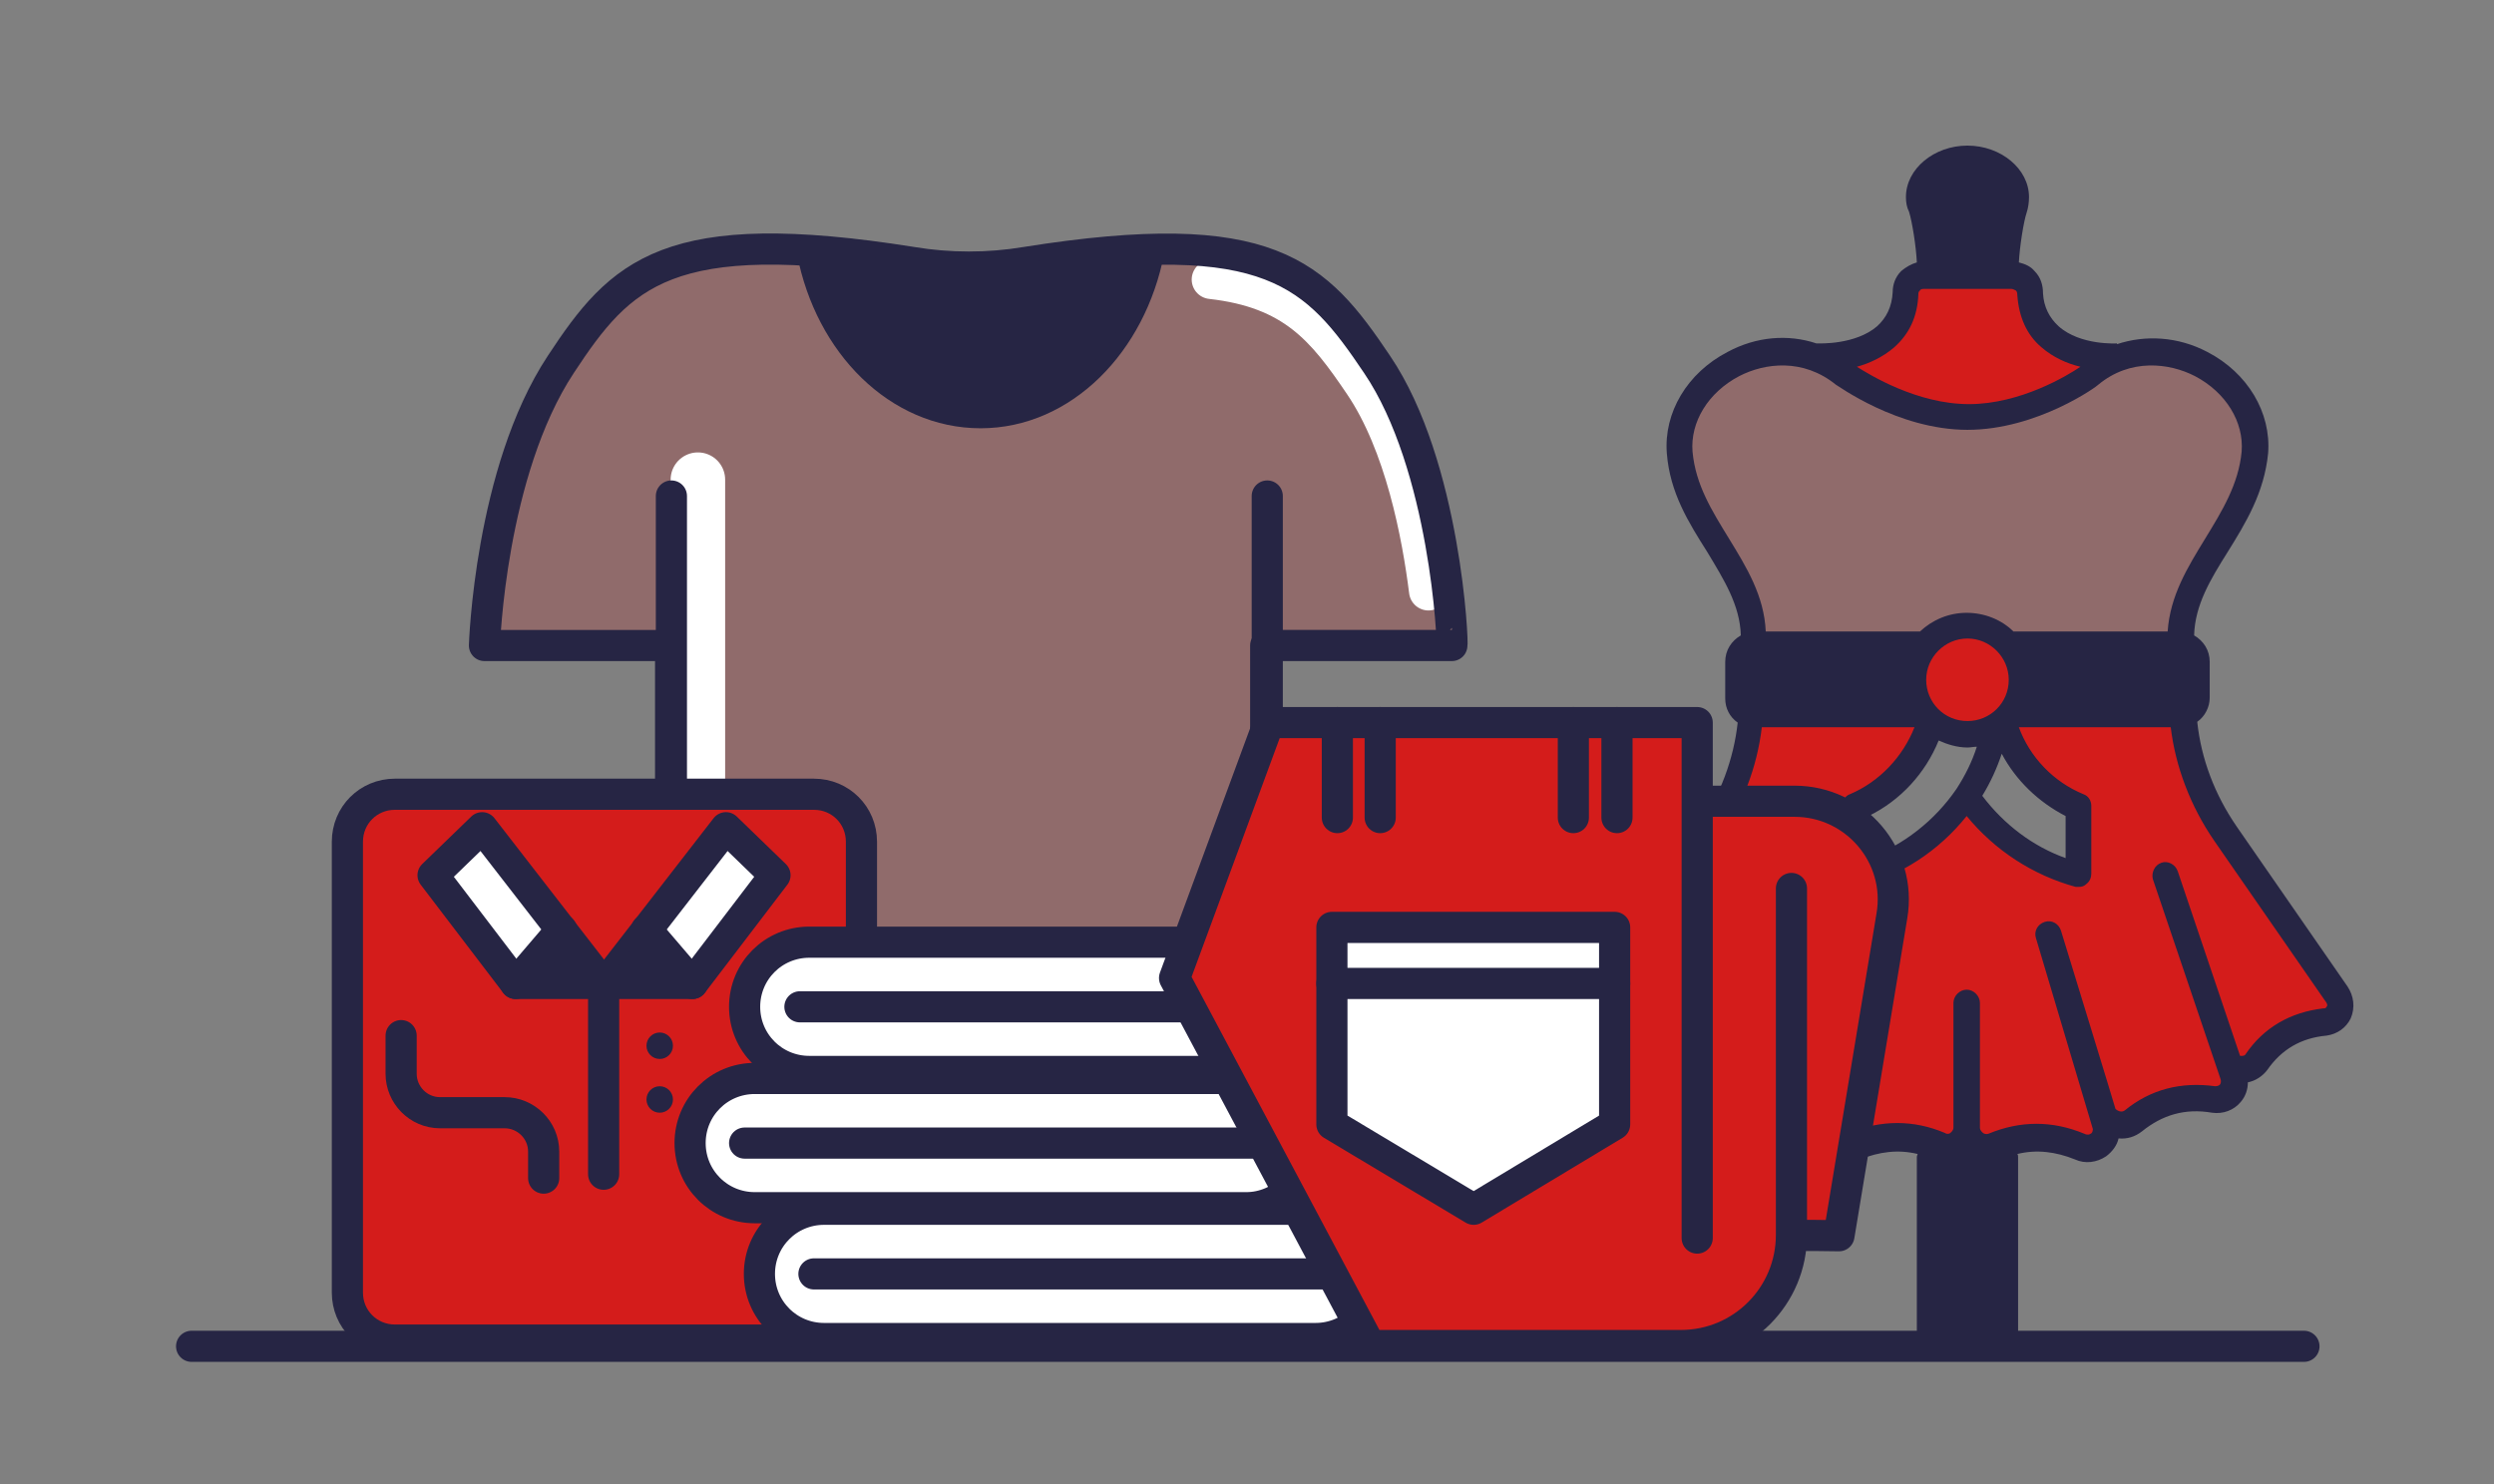 <?xml version="1.0" encoding="utf-8"?>
<!-- Generator: Adobe Illustrator 26.1.0, SVG Export Plug-In . SVG Version: 6.00 Build 0)  -->
<svg version="1.1" id="Layer_1" xmlns="http://www.w3.org/2000/svg" xmlns:xlink="http://www.w3.org/1999/xlink" x="0px" y="0px"
	 viewBox="0 0 320.2 190.6" style="enable-background:new 0 0 320.2 190.6;" xml:space="preserve">
<rect x="0" y="0" width="320.2" height="190.6" fill="#808080" stroke="none"/>
<style type="text/css">
	.Drop_x0020_Shadow{fill:none;}
	.Outer_x0020_Glow_x0020_5_x0020_pt{fill:none;}
	.Blue_x0020_Neon{fill:none;stroke:#8AACDA;stroke-width:7;stroke-linecap:round;stroke-linejoin:round;}
	.Chrome_x0020_Highlight{fill:url(#SVGID_1_);stroke:#FFFFFF;stroke-width:0.363;stroke-miterlimit:1;}
	.Jive_GS{fill:#FFDD00;}
	.Alyssa_GS{fill:#A6D0E4;}
	.st0-icon-clothes{opacity:0.2;fill:#D41C1B;}
	.st1-icon-clothes{fill:none;stroke:#FFFFFF;stroke-width:5;stroke-linecap:round;stroke-linejoin:round;stroke-miterlimit:10;}
	.st2-icon-clothes{fill:none;stroke:#FFFFFF;stroke-width:7;stroke-linecap:round;stroke-linejoin:round;stroke-miterlimit:10;}
	.st3-icon-clothes{fill:none;stroke:#262544;stroke-width:4;stroke-linecap:round;stroke-linejoin:round;stroke-miterlimit:10;}
	.st4-icon-clothes{fill:#262544;}
	.st5-icon-clothes{fill:#D41C1B;}
	.st6-icon-clothes{fill:#FFFFFF;}
</style>
<linearGradient id="SVGID_1_" gradientUnits="userSpaceOnUse" x1="-522.897" y1="-288.712" x2="-522.897" y2="-289.712">
	<stop  offset="0" style="stop-color:#656565"/>
	<stop  offset="0.618" style="stop-color:#1B1B1B"/>
	<stop  offset="0.629" style="stop-color:#545454"/>
	<stop  offset="0.983" style="stop-color:#3E3E3E"/>
</linearGradient>
<g>
	<path class="st0-icon-clothes" d="M176.8,46.8c-9.1-10.6-13.7-18.1-45.1-13.1c-4.8,0.8-9.8,0.8-14.6,0c-31.4-5-36,2.4-45.1,13.1
		c-9.8,11.4-9.8,36.1-9.8,36.1h23.9v59.6h38.2h38.2V82.9h23.9C186.6,82.9,186.6,58.2,176.8,46.8z"/>
	<path class="st1-icon-clothes" d="M183.4,75.9c-0.9-7.2-3.1-18.9-8.4-26.7c-4.8-7.1-8.8-12.1-19.5-13.3"/>
	<line class="st2-icon-clothes" x1="89.6" y1="61.6" x2="89.6" y2="116"/>
	<path class="st3-icon-clothes" d="M176.8,46.8c-7.8-11.6-13.7-18.1-45.1-13.1c-4.8,0.8-9.8,0.8-14.6,0c-31.4-5-37.4,1.4-45.1,13.1
		c-9.1,13.8-9.8,36.1-9.8,36.1h23.9v59.6h38.2h38.2V82.9h23.9C186.6,82.9,185.6,59.8,176.8,46.8z"/>
	<line class="st3-icon-clothes" x1="162.7" y1="63.7" x2="162.7" y2="138.3"/>
	<line class="st3-icon-clothes" x1="86.2" y1="63.7" x2="86.2" y2="138.3"/>
	<path class="st3-icon-clothes" d="M125.9,53c10.5,0,19.3-8.9,21.6-20.8c-4.4,0.1-9.5,0.6-15.8,1.6c-4.8,0.8-9.8,0.8-14.6,0
		c-4.9-0.8-9.1-1.3-12.8-1.5C106.6,44.2,115.4,53,125.9,53z"/>
	<path class="st4-icon-clothes" d="M125.9,53c10.5,0,19.3-8.9,21.6-20.8c-4.4,0.1-9.5,0.6-15.8,1.6c-4.8,0.8-9.8,0.8-14.6,0
		c-4.9-0.8-9.1-1.3-12.8-1.5C106.6,44.2,115.4,53,125.9,53z"/>
	<line class="st4-icon-clothes" x1="86" y1="61.6" x2="86" y2="110.3"/>
	<path class="st2-icon-clothes" d="M88.5,61.6"/>
</g>
<g>
	<path class="st5-icon-clothes" d="M104.4,172.1H50.7c-3.4,0-6.1-2.7-6.1-6.1v-57.9c0-3.4,2.7-6.1,6.1-6.1h53.8c3.4,0,6.1,2.7,6.1,6.1V166
		C110.6,169.3,107.8,172.1,104.4,172.1z"/>
	<path class="st3-icon-clothes" d="M104.4,172.1H50.7c-3.4,0-6.1-2.7-6.1-6.1v-57.9c0-3.4,2.7-6.1,6.1-6.1h53.8c3.4,0,6.1,2.7,6.1,6.1V166
		C110.6,169.3,107.8,172.1,104.4,172.1z"/>
	<path class="st3-icon-clothes" d="M51.5,133v4.9c0,2.7,2.2,5,5,5h8.3c2.7,0,5,2.2,5,5v3.4"/>
	<g>
		<line class="st3-icon-clothes" x1="77.5" y1="126.3" x2="77.5" y2="150.8"/>
		<g>
			<polygon class="st6-icon-clothes" points="61.9,106.3 55.6,112.4 66.2,126.3 72.1,119.4 			"/>
			<polygon class="st3-icon-clothes" points="61.9,106.3 77.4,126.3 66.2,126.3 55.6,112.4 			"/>
			<line class="st4-icon-clothes" x1="66.2" y1="126.3" x2="72.1" y2="119.4"/>
			<polygon class="st4-icon-clothes" points="77.4,126.3 66.2,126.3 72.1,119.4 			"/>
			<line class="st3-icon-clothes" x1="72.1" y1="119.4" x2="66.2" y2="126.3"/>
		</g>
		<g>
			<polygon class="st6-icon-clothes" points="93.2,106.3 99.5,112.4 88.9,126.3 83,119.4 			"/>
			<polygon class="st3-icon-clothes" points="93.2,106.3 77.7,126.3 88.9,126.3 99.5,112.4 			"/>
			<line class="st4-icon-clothes" x1="88.9" y1="126.3" x2="83" y2="119.4"/>
			<polygon class="st4-icon-clothes" points="77.7,126.3 88.9,126.3 83,119.4 			"/>
			<line class="st3-icon-clothes" x1="83" y1="119.4" x2="88.9" y2="126.3"/>
		</g>
	</g>
	<circle class="st4-icon-clothes" cx="84.7" cy="134.3" r="1.7"/>
	<circle class="st4-icon-clothes" cx="84.7" cy="141.2" r="1.7"/>
</g>
<line class="st3-icon-clothes" x1="24.6" y1="172.9" x2="295.8" y2="172.9"/>
<g>
	<circle class="st5-icon-clothes" cx="252.4" cy="86.7" r="6.7"/>
	<path class="st5-icon-clothes" d="M245.3,35.9c0,0-1.6,7.9-3.9,8.5s-6.4,3.2-6.4,3.2s11,6.1,16.6,6c5.7-0.1,18.8-7.7,18.8-7.7s-6.7-0.4-7.8-2.9
		c-1.1-2.5-2.8-7.1-2.8-7.1H245.3z"/>
	<path class="st5-icon-clothes" d="M298.7,124.8c0,0-13.9-19.3-15.3-21.3c-1.4-2.1-2.9-11.5-2.9-11.5l-21.6-0.4l-1,1.3l3.5,7.2l5.5,4v7.4l-9-3.1
		l-5.3-4.8v44.2h2.9l6.8-1.3l6.5,0.5l1.9-2l3.7-0.7l4.3-2.9h5.8l2.8-2.6l5.5-5.5c0,0,7-2,8.2-3.8
		C302.1,127.5,298.7,124.8,298.7,124.8z M238.2,111.4V104l5.5-4l3.5-7.2l-1-1.3L224.6,92c0,0-1.4,9.4-2.9,11.5
		c-1.4,2.1-15.3,21.3-15.3,21.3s-3.4,2.7-2.2,4.5c1.2,1.7,8.2,3.8,8.2,3.8l5.5,5.5l2.8,2.6h5.8l4.3,2.9l3.7,0.7l1.9,2l6.5-0.5
		l6.8,1.3h2.9v-44.2l-5.3,4.8L238.2,111.4z"/>
	<path class="st0-icon-clothes" d="M225.3,81.1c0,0-1-7.2-4.5-10.2c-3.5-3-7.1-17.5-3.5-20.1c3.6-2.5,9.2-8.9,17.7-3.1s18.8,6,18.8,6
		s11.2-3.7,14-5.8c2.8-2.1,12.3-3.5,16.1-0.3c3.8,3.2,8.8,12.3,2.4,19.7c-6.3,7.4-5.9,17-5.9,17l-21.2-1.1l-6.1-2.9L248,82L227,84.2
		L225.3,81.1z"/>
	<g>
		<path class="st4-icon-clothes" d="M301.4,126.7l-14.2-20.5c-2.9-4.2-4.6-8.8-5.1-13.5c1-0.7,1.6-1.9,1.6-3.1V85c0-1.5-0.8-2.7-2-3.4
			c0.1-3.9,2.1-7.2,4.3-10.7c2.3-3.7,4.7-7.6,5.2-12.7c0.4-5.2-2.6-10.3-7.8-13c-3.8-2-8-2.2-11.6-1l0-0.1c0,0-4.7,0.3-7.5-2.2
			c-1.2-1.1-1.9-2.5-2-4.2c0-1.1-0.3-2.1-1.1-2.9c-0.5-0.6-1.2-0.9-2-1.1c0.1-2,0.6-5.2,1-6.4c0.2-0.6,0.3-1.3,0.3-2
			c0-3.6-3.6-6.6-7.9-6.6s-7.9,3-7.9,6.6c0,0.7,0.1,1.3,0.4,1.9c0.4,1.3,0.9,4.4,1,6.5c-0.7,0.2-1.4,0.6-2,1.1
			c-0.8,0.8-1.1,1.8-1.1,2.7c-0.1,1.9-0.8,3.3-2,4.4c-2.8,2.4-7.4,2.2-7.6,2.2c-0.1,0-0.1,0-0.2,0c-3.6-1.2-7.7-0.9-11.4,1.1
			c-5.2,2.7-8.2,7.8-7.8,13c0.4,5.1,2.8,8.9,5.2,12.7c2.1,3.5,4.2,6.8,4.3,10.7c-1.2,0.7-2,1.9-2,3.4v4.7c0,1.3,0.6,2.4,1.6,3.1
			c-0.5,4.6-2.2,9.3-5.1,13.5l-14.2,20.5c-0.8,1.2-1,2.7-0.4,4c0.6,1.2,1.7,2,3.1,2.2c3.3,0.4,5.8,1.8,7.6,4.4
			c0.6,0.9,1.5,1.4,2.5,1.6h0c0,0.9,0.3,1.8,0.9,2.5c0.9,1.1,2.3,1.6,3.7,1.4c3.4-0.5,6.4,0.3,9,2.5c0.9,0.7,2,1,3,0.9
			c0.2,0.9,0.8,1.7,1.6,2.3c0.7,0.5,1.5,0.7,2.3,0.7c0.6,0,1.1-0.1,1.7-0.4c2.5-1,4.9-1.3,7.4-0.7c0,0.1-0.1,0.2-0.1,0.4v23
			c0,0.9,0.7,1.7,1.7,1.7h9.6c0.9,0,1.7-0.8,1.7-1.7v-23c0-0.1,0-0.3-0.1-0.4c2.5-0.6,4.9-0.3,7.4,0.7c1.3,0.6,2.8,0.4,4-0.4
			c0.8-0.6,1.4-1.4,1.6-2.3c1.1,0.1,2.1-0.2,3-0.9c2.6-2.1,5.5-3,9-2.4c1.4,0.2,2.8-0.3,3.7-1.4c0.6-0.7,0.9-1.6,0.9-2.5h0
			c1-0.2,1.9-0.8,2.5-1.6c1.8-2.6,4.3-4.1,7.6-4.4c1.4-0.2,2.5-1,3.1-2.2C302.4,129.4,302.2,127.9,301.4,126.7L301.4,126.7z
			 M243.2,44.6c1.9-1.7,3-3.9,3.1-6.9c0-0.2,0.1-0.3,0.2-0.4c0.1-0.2,0.4-0.2,0.6-0.2h11.1c0.2,0,0.4,0.1,0.6,0.2
			c0.1,0.1,0.2,0.2,0.2,0.6c0.2,2.8,1.2,5.1,3.1,6.7c1.5,1.3,3.3,2.1,5,2.5c-1.6,1.1-7.7,4.8-14.3,4.8c-6.7,0-12.8-3.8-14.4-4.8
			C239.9,46.7,241.7,45.9,243.2,44.6L243.2,44.6z M222,69.2c-2.2-3.6-4.3-6.9-4.7-11.2c-0.3-3.8,2-7.6,6-9.7
			c3.3-1.7,8.2-2.3,12.4,1.1c0.1,0,7.9,5.8,16.9,5.8c9,0,16.8-5.7,16.8-5.8c4.1-3.4,9.1-2.8,12.4-1.1c4,2.1,6.3,5.9,6,9.7
			c-0.4,4.2-2.5,7.6-4.7,11.2c-2.2,3.6-4.5,7.3-4.8,11.9h-19.8c-1.5-1.5-3.7-2.4-6-2.4c-2.3,0-4.4,0.9-6,2.4h-19.8
			C226.5,76.5,224.2,72.8,222,69.2L222,69.2z M252.6,92.6c-3,0-5.3-2.4-5.3-5.3c0-2.9,2.4-5.3,5.3-5.3c2.9,0,5.3,2.4,5.3,5.3
			C257.9,90.3,255.5,92.6,252.6,92.6L252.6,92.6z M253.8,95.9c-0.6,1.9-1.5,3.7-2.6,5.4c-2.8,4.1-6.8,7.2-11.3,8.9v-5.4
			c4.1-2,7.3-5.5,9-9.7c1.1,0.5,2.4,0.9,3.7,0.9C253,96,253.4,95.9,253.8,95.9L253.8,95.9z M257,96.8c1.8,3.4,4.7,6.2,8.2,8v5.4
			c-4.2-1.5-7.9-4.3-10.7-8C255.6,100.4,256.4,98.6,257,96.8L257,96.8z M298.7,129.3c-0.1,0.2-0.2,0.2-0.4,0.2
			c-4.3,0.5-7.7,2.5-10,5.9c0,0-0.1,0.2-0.4,0.2c-0.1,0-0.2,0-0.3,0l-8-23.7c-0.3-0.9-1.3-1.4-2.1-1.1c-0.9,0.3-1.3,1.3-1.1,2.1
			l8.7,25.7c0.1,0.3,0,0.6-0.1,0.7c-0.1,0.1-0.3,0.2-0.6,0.2c-4.4-0.6-8.3,0.4-11.6,3.1c-0.4,0.3-0.9,0.1-1.2-0.2
			c0-0.1-7-22.9-7-22.9c-0.3-0.9-1.2-1.4-2.1-1.1c-0.9,0.3-1.4,1.2-1.1,2.1l7.3,24.5c0,0.4-0.2,0.6-0.3,0.6c-0.1,0.1-0.4,0.2-0.8,0
			c-4.1-1.7-8.2-1.7-12.3,0c-0.3,0.1-0.6,0-0.7-0.1c-0.1-0.1-0.4-0.3-0.4-0.7v-16c0-0.9-0.8-1.7-1.7-1.7s-1.7,0.8-1.7,1.7v16
			c0,0.4-0.3,0.6-0.4,0.7c-0.1,0.1-0.4,0.2-0.7,0c-4-1.7-8.2-1.7-12.3,0c-0.4,0.2-0.6,0-0.8,0c-0.1-0.1-0.3-0.3-0.3-0.7l7.3-24.5
			c0.3-0.9-0.2-1.8-1.1-2.1c-0.9-0.3-1.8,0.2-2.1,1.1c0,0-7,22.9-7,22.9c-0.3,0.3-0.8,0.5-1.2,0.2c-3.3-2.8-7.2-3.8-11.6-3.2
			c-0.4,0-0.6-0.1-0.6-0.2c-0.1-0.1-0.2-0.3-0.1-0.6l8.7-25.7c0.3-0.9-0.2-1.8-1.1-2.1c-0.9-0.3-1.8,0.2-2.1,1.1l-8,23.7
			c-0.1,0-0.2,0-0.3,0c-0.2,0-0.3-0.2-0.4-0.2c-2.3-3.4-5.7-5.4-10-5.9c-0.2,0-0.3-0.1-0.4-0.2c0-0.1-0.1-0.3,0.1-0.6l14.2-20.5
			c3.1-4.5,5-9.5,5.6-14.6h19.6c-1.5,3.8-4.5,7-8.3,8.6c-0.6,0.2-1,0.9-1,1.5v8.7c0,0.5,0.2,1,0.6,1.3c0.3,0.2,0.6,0.4,1,0.4
			c0.1,0,0.3,0,0.4,0c5.5-1.4,10.4-4.6,14-9.1c3.6,4.4,8.5,7.6,14,9.1c0.1,0,0.3,0,0.4,0c0.4,0,0.7-0.1,1-0.4
			c0.4-0.3,0.6-0.8,0.6-1.3v-8.7c0-0.7-0.4-1.3-1-1.5c-3.9-1.6-6.9-4.8-8.3-8.6h19.5c0.6,5,2.5,10.1,5.6,14.6l14.2,20.5
			C298.9,129,298.8,129.2,298.7,129.3L298.7,129.3z M298.7,129.3"/>
	</g>
</g>
<g>
	<path class="st6-icon-clothes" d="M168.9,171.9h-63.1c-4.6,0-8.3-3.7-8.3-8.3v0c0-4.6,3.7-8.3,8.3-8.3h63.1c4.6,0,8.3,3.7,8.3,8.3v0
		C177.2,168.2,173.5,171.9,168.9,171.9z"/>
	<path class="st3-icon-clothes" d="M168.9,171.9h-63.1c-4.6,0-8.3-3.7-8.3-8.3v0c0-4.6,3.7-8.3,8.3-8.3h63.1c4.6,0,8.3,3.7,8.3,8.3v0
		C177.2,168.2,173.5,171.9,168.9,171.9z"/>
	<line class="st3-icon-clothes" x1="104.5" y1="163.6" x2="169.9" y2="163.6"/>
</g>
<g>
	<path class="st6-icon-clothes" d="M160,155.1H96.9c-4.6,0-8.3-3.7-8.3-8.3v0c0-4.6,3.7-8.3,8.3-8.3H160c4.6,0,8.3,3.7,8.3,8.3v0
		C168.3,151.4,164.5,155.1,160,155.1z"/>
	<path class="st3-icon-clothes" d="M160,155.1H96.9c-4.6,0-8.3-3.7-8.3-8.3v0c0-4.6,3.7-8.3,8.3-8.3H160c4.6,0,8.3,3.7,8.3,8.3v0
		C168.3,151.4,164.5,155.1,160,155.1z"/>
	<line class="st3-icon-clothes" x1="95.6" y1="146.8" x2="161" y2="146.8"/>
</g>
<g>
	<path class="st6-icon-clothes" d="M167,137.6h-63.1c-4.6,0-8.3-3.7-8.3-8.3v0c0-4.6,3.7-8.3,8.3-8.3H167c4.6,0,8.3,3.7,8.3,8.3v0
		C175.3,133.8,171.6,137.6,167,137.6z"/>
	<path class="st3-icon-clothes" d="M167,137.6h-63.1c-4.6,0-8.3-3.7-8.3-8.3v0c0-4.6,3.7-8.3,8.3-8.3H167c4.6,0,8.3,3.7,8.3,8.3v0
		C175.3,133.8,171.6,137.6,167,137.6z"/>
	<line class="st3-icon-clothes" x1="102.7" y1="129.3" x2="168" y2="129.3"/>
</g>
<g>
	<path class="st5-icon-clothes" d="M219.2,103h11.1c7.8,0,13.8,7,12.5,14.7l-6.8,41.1c0,0-5.3-0.1-5.7,0l-0.4-2.2v2.1c0,7.9-6.4,14.2-14.2,14.2
		h-22.8h-17.1l-25.1-47.2l12.1-32.8h55L219.2,103z"/>
	<polygon class="st6-icon-clothes" points="189.2,119.1 171,119.1 171,144.4 189.2,155.3 207.3,144.4 207.3,119.1 	"/>
	<path class="st3-icon-clothes" d="M217.9,159V92.8h-55l-12.1,32.8l25.1,47.2h17.1h22.8c7.9,0,14.2-6.4,14.2-14.2v-44.5"/>
	<line class="st3-icon-clothes" x1="171.7" y1="105" x2="171.7" y2="92.8"/>
	<line class="st3-icon-clothes" x1="177.2" y1="105" x2="177.2" y2="92.8"/>
	<line class="st3-icon-clothes" x1="202" y1="105" x2="202" y2="92.8"/>
	<line class="st3-icon-clothes" x1="207.6" y1="105" x2="207.6" y2="92.8"/>
	<path class="st3-icon-clothes" d="M230.4,158.7c-0.4-0.1,5.7,0,5.7,0l6.8-41.1c1.3-7.7-4.7-14.7-12.5-14.7h-11.1"/>
	<polygon class="st3-icon-clothes" points="189.2,119.1 171,119.1 171,144.4 189.2,155.3 207.3,144.4 207.3,119.1 	"/>
	<line class="st3-icon-clothes" x1="171" y1="126.3" x2="207.3" y2="126.3"/>
</g>
</svg>
